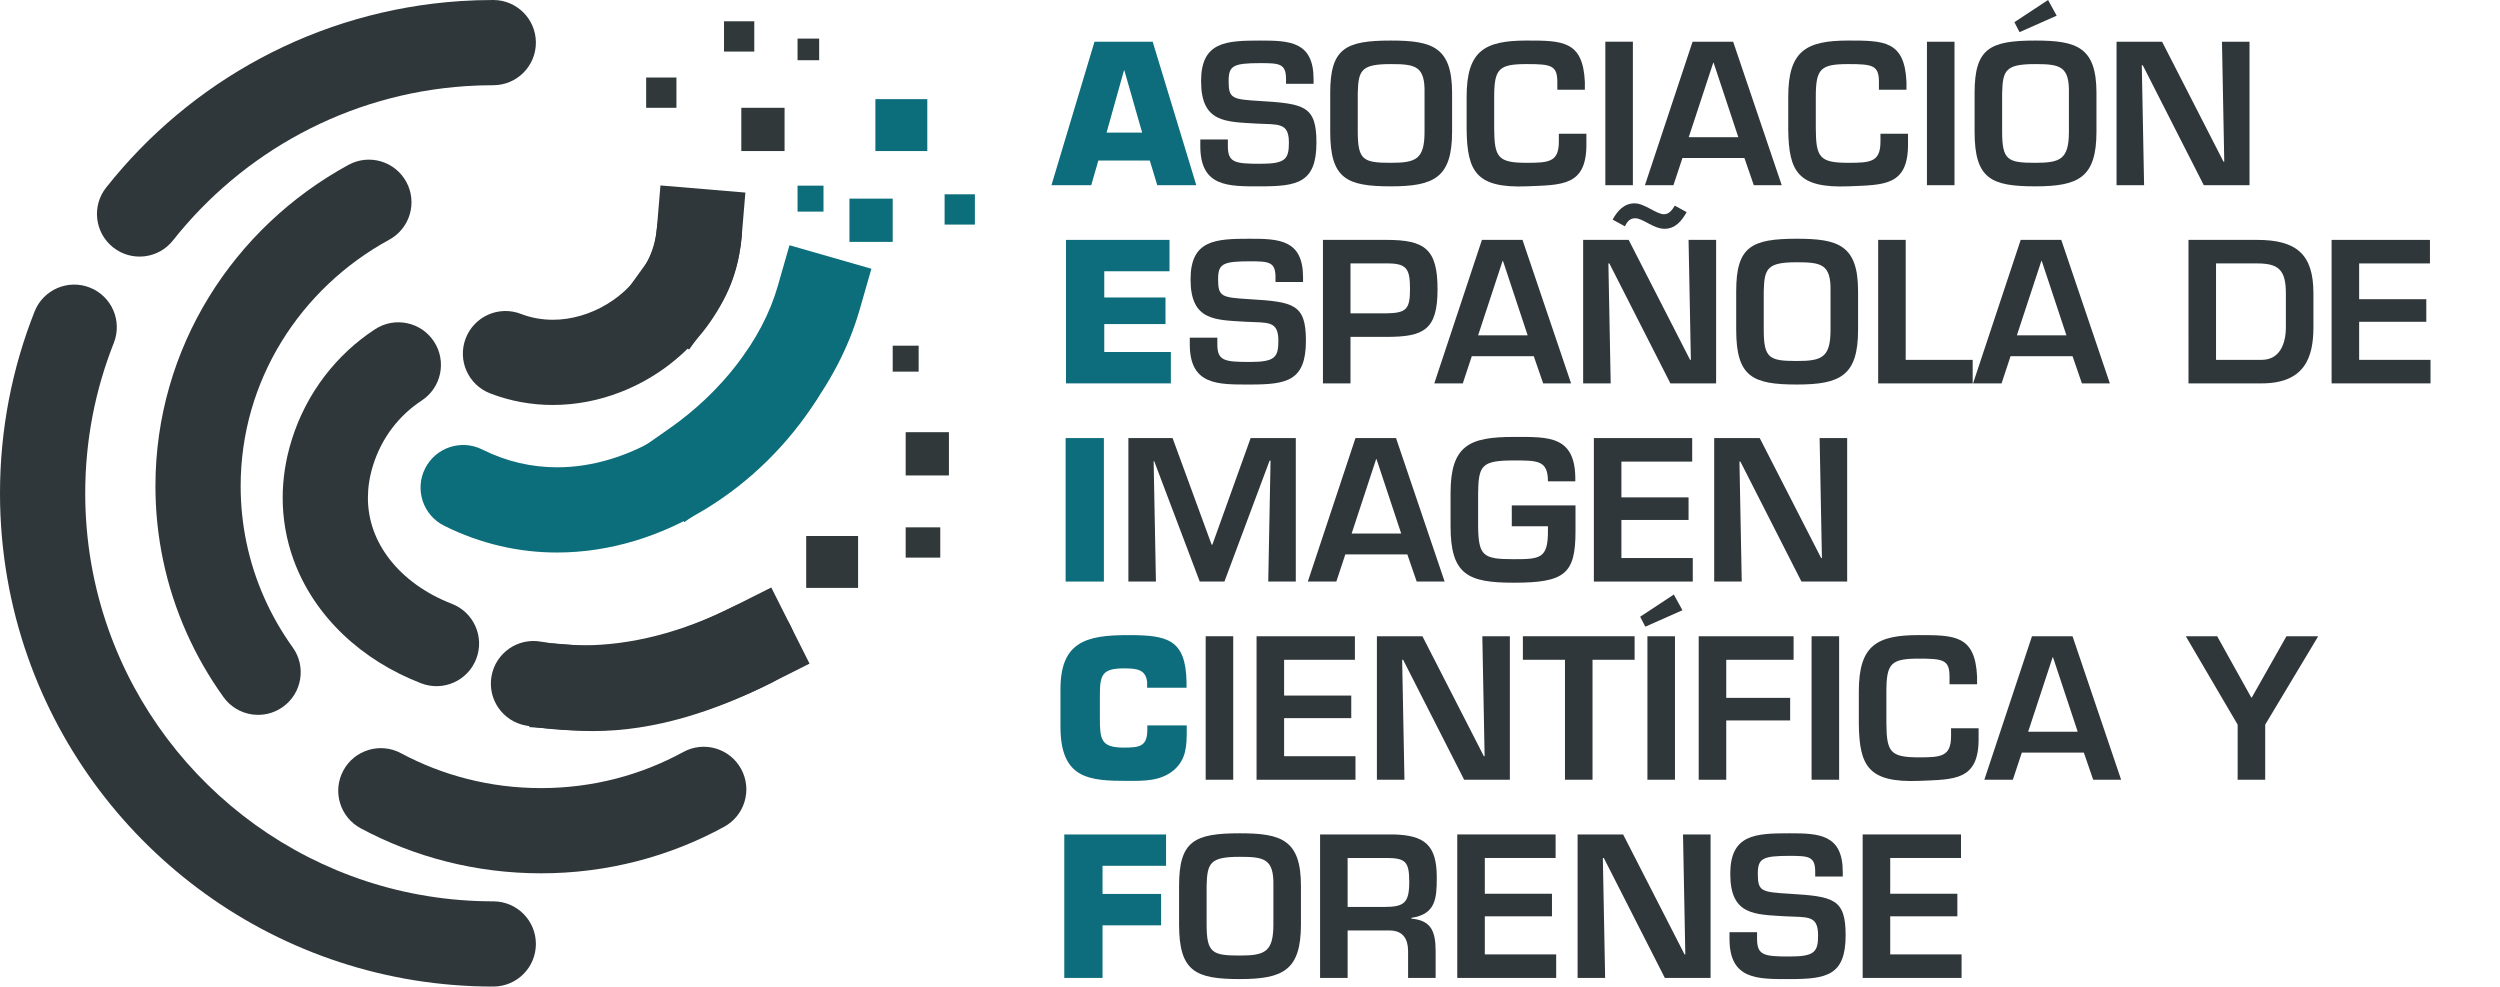 <svg xmlns="http://www.w3.org/2000/svg" id="Capa_1" viewBox="0 0 578.004 228.095"><defs><style>.cls-1{fill:#0d6d7c;}.cls-2{fill:#0c6d7b;}.cls-3{fill:#30373a;}.cls-4{fill:#30383a;}</style></defs><g><path class="cls-3" d="M104.461,139.595c-6.094-2.344-11.033-5.998-14.335-10.239-1.656-2.123-2.914-4.388-3.765-6.759-.849-2.374-1.298-4.854-1.3-7.493,.001-2.354,.36-4.841,1.185-7.498,2.022-6.487,6.102-11.622,11.247-14.996,4.553-2.979,5.829-9.085,2.849-13.638-2.979-4.553-9.085-5.829-13.638-2.849-8.861,5.791-15.875,14.697-19.272,25.63-1.391,4.467-2.076,8.962-2.075,13.351-.002,4.921,.861,9.698,2.456,14.142,2.392,6.674,6.405,12.575,11.484,17.422,5.085,4.851,11.239,8.677,18.08,11.314,5.077,1.956,10.779-.574,12.735-5.651,1.956-5.077-.574-10.779-5.651-12.735h0Z"></path><path class="cls-2" d="M179.812,66.173c-1.782,6.231-5.076,12.422-9.423,18.057-4.338,5.636-9.715,10.698-15.428,14.699l-8.067,5.655,11.31,16.134,8.067-5.655c7.316-5.133,14.083-11.49,19.726-18.807,5.634-7.318,10.158-15.614,12.755-24.652l2.716-9.47-18.94-5.432-2.716,9.47h0Z"></path><path class="cls-2" d="M172.185,81.859c-4.848,7.641-11.602,14.308-19.199,18.94-7.605,4.648-15.965,7.248-24.18,7.243-5.802-.008-11.568-1.255-17.32-4.119-4.868-2.43-10.785-.454-13.215,4.414-2.43,4.868-.454,10.785,4.414,13.215,8.485,4.244,17.422,6.201,26.12,6.193,12.372-.006,24.192-3.864,34.453-10.133,10.27-6.285,19.069-14.993,25.555-25.185,2.918-4.592,1.562-10.681-3.03-13.599-4.592-2.918-10.681-1.562-13.599,3.03h0Z"></path><path class="cls-3" d="M39.998,55.583c8.033-10.16,18.119-18.632,29.613-24.782,11.497-6.15,24.392-9.983,38.124-10.89,2.085-.138,4.189-.207,6.312-.207,5.441,0,9.852-4.411,9.852-9.852S119.488,0,114.047,0c-2.555,0-5.093,.084-7.61,.25-16.578,1.092-32.223,5.739-46.123,13.178-13.902,7.439-26.07,17.663-35.773,29.934-3.375,4.268-2.651,10.464,1.617,13.839,4.268,3.375,10.464,2.651,13.839-1.617h0Z"></path><path class="cls-3" d="M114.047,208.391c-20.57-.004-39.518-6.553-55.022-17.697-15.497-11.145-27.481-26.884-33.95-45.183-3.477-9.834-5.37-20.407-5.371-31.463,.001-12.304,2.346-24.012,6.609-34.765,2.006-5.058-.468-10.784-5.526-12.79-5.058-2.006-10.784,.468-12.79,5.526C2.835,85.03-.001,99.231,0,114.048c-.001,13.312,2.288,26.13,6.498,38.033,7.84,22.161,22.305,41.146,41.021,54.61,18.709,13.464,41.737,21.409,66.528,21.405,5.441,0,9.852-4.411,9.852-9.852s-4.411-9.852-9.852-9.852h0Z"></path><path class="cls-3" d="M67.677,149.68c-5.142-7.165-8.828-15.348-10.681-24.176-.887-4.231-1.355-8.614-1.355-13.117,.004-12.238,3.44-23.615,9.453-33.41,6.013-9.788,14.623-17.955,24.908-23.561,4.777-2.604,6.539-8.588,3.934-13.366-2.604-4.777-8.588-6.539-13.366-3.934-13.28,7.241-24.419,17.784-32.263,30.544-7.844,12.753-12.374,27.763-12.37,43.727-0,5.868,.61,11.614,1.775,17.163,2.43,11.584,7.27,22.305,13.959,31.621,3.173,4.42,9.329,5.431,13.749,2.258,4.42-3.173,5.431-9.329,2.258-13.749h0Z"></path><path class="cls-3" d="M157.978,173.864c-9.715,5.311-20.901,8.345-32.892,8.347-11.78-.002-22.786-2.931-32.381-8.07-4.796-2.57-10.767-.766-13.337,4.03-2.57,4.796-.766,10.767,4.03,13.337,12.382,6.638,26.621,10.409,41.688,10.406,15.335,.002,29.812-3.904,42.348-10.764,4.774-2.611,6.526-8.598,3.915-13.371-2.611-4.774-8.598-6.526-13.371-3.915h0Z"></path><path class="cls-3" d="M151.868,52.833c-.25,2.882-1.095,5.587-2.451,8.104-2.025,3.768-5.253,7.085-9.105,9.397-3.849,2.321-8.254,3.601-12.497,3.594-2.524-.002-4.999-.436-7.404-1.361-5.077-1.957-10.779,.572-12.736,5.648-1.957,5.077,.572,10.779,5.649,12.737,4.75,1.833,9.676,2.682,14.492,2.68,5.416-.001,10.695-1.06,15.598-2.956,7.353-2.852,13.902-7.569,18.91-13.737,4.997-6.156,8.443-13.867,9.177-22.414,.467-5.421-3.549-10.194-8.97-10.661-5.421-.467-10.194,3.549-10.661,8.97h0Z"></path><path class="cls-3" d="M151.875,52.691c-.155,1.851-.451,3.454-.898,4.846-.451,1.397-1.033,2.591-1.883,3.775l-5.761,7.992,15.984,11.522,5.761-7.992c2.14-2.963,3.66-6.143,4.663-9.285,1.008-3.147,1.519-6.248,1.768-9.209l.825-9.817-19.635-1.649-.825,9.817h0Z"></path><path class="cls-3" d="M169.518,140.25c-11.799,5.933-23.689,8.951-34.643,8.945-3.361,0-6.639-.281-9.819-.844-5.358-.948-10.47,2.627-11.418,7.984-.948,5.358,2.627,10.47,7.984,11.418,4.361,.772,8.792,1.145,13.252,1.145,14.557-.006,29.369-3.95,43.49-11.043,4.862-2.443,6.822-8.365,4.379-13.227-2.443-4.862-8.365-6.822-13.226-4.379h0Z"></path><path class="cls-3" d="M169.518,140.25c-5.688,2.86-11.282,5.147-16.701,6.698-5.422,1.554-10.656,2.375-15.715,2.375-1.145,0-2.283-.042-3.414-.127l-9.824-.74-1.48,19.648,9.824,.74c1.635,.123,3.267,.183,4.894,.183,7.197-0,14.268-1.167,21.144-3.138,6.879-1.973,13.577-4.747,20.119-8.034l8.803-4.424-8.847-17.606-8.803,4.424h0Z"></path><path class="cls-3" d="M148.399,163.55l.049-.082c-1.012,.581-2.025,1.162-3.038,1.743l.105-.011c.958-.1,1.784-.326,2.488-1.031,.61-.61,1.07-1.611,1.03-2.488-.078-1.743-1.558-3.723-3.519-3.519-1.365,.142-2.46,.616-3.192,1.836-.949,1.579-.403,3.934,1.262,4.814,1.704,.9,3.801,.423,4.814-1.262Z"></path><rect class="cls-4" x="186.393" y="123.923" width="12" height="12"></rect><rect class="cls-4" x="209.393" y="121.923" width="8" height="7"></rect><rect class="cls-4" x="209.393" y="99.923" width="10" height="10"></rect><rect class="cls-4" x="206.393" y="79.923" width="6" height="6"></rect><rect class="cls-4" x="171.393" y="24.923" width="10" height="10"></rect><rect class="cls-4" x="149.393" y="17.923" width="7" height="7"></rect><rect class="cls-4" x="167.393" y="4.923" width="7" height="7"></rect><rect class="cls-4" x="184.393" y="8.923" width="5" height="5"></rect><rect class="cls-2" x="184.393" y="42.923" width="6" height="6"></rect><rect class="cls-2" x="196.393" y="45.923" width="10" height="10"></rect><rect class="cls-2" x="218.393" y="44.923" width="7" height="7"></rect><rect class="cls-2" x="202.393" y="22.923" width="12" height="12"></rect></g><g><path class="cls-1" d="M253.937,37.111l-1.637,5.707h-9.201l9.953-33.176h13.448l10.085,33.176h-9.024l-1.725-5.707h-11.899Zm6.016-20.834h-.088l-4.025,14.377h8.227l-4.114-14.377Z"></path><path class="cls-3" d="M283.884,32.246v1.548c0,3.804,1.637,4.07,7.52,4.07,5.795,0,6.591-1.062,6.591-4.91,0-4.733-2.522-4.114-7.476-4.379-7.166-.442-12.828-.177-12.828-9.82,0-9.112,5.75-9.378,13.713-9.378,6.768,0,12.297,.221,12.297,8.935v1.062h-6.37v-1.062c0-3.583-1.46-3.716-5.928-3.716-6.326,0-7.343,.62-7.343,4.158,0,4.07,.841,4.202,7.299,4.601,10.219,.619,13.005,1.15,13.005,9.599,0,9.334-4.423,10.13-12.961,10.13-7.343,0-13.89,.221-13.89-9.29v-1.548h6.37Z"></path><path class="cls-3" d="M335.726,21.497v8.935c0,10.616-4.114,12.651-14.156,12.651-10.262,0-14.023-1.77-14.023-12.651v-8.935c0-10.307,3.495-12.121,14.023-12.121,9.555,0,14.156,1.46,14.156,12.121Zm-21.808,0v8.935c0,6.591,1.283,7.21,7.652,7.21,5.795,0,7.786-.796,7.786-7.21v-8.935c.133-6.237-2.123-6.68-7.786-6.68-6.856,0-7.52,1.415-7.652,6.68Z"></path><path class="cls-3" d="M360.054,20.745v-1.814c0-3.848-1.504-4.114-7.078-4.114-6.414,0-7.519,1.062-7.519,7.564v7.343c.044,6.635,.84,7.918,7.519,7.918,5.132,0,7.432-.177,7.432-4.91v-1.814h6.37v2.167c.133,9.998-5.574,9.644-13.802,9.998-11.678,.442-13.757-3.406-13.89-13.094v-7.608c0-10.617,4.114-13.005,13.89-13.005,8.273,0,13.005,.044,13.447,9.555v1.814h-6.369Z"></path><path class="cls-3" d="M377.526,42.818h-6.369V9.642h6.369V42.818Z"></path><path class="cls-3" d="M388.982,36.537l-2.079,6.281h-6.591l11.015-33.176h9.378l11.235,33.176h-6.458l-2.168-6.281h-14.332Zm7.211-22.029h-.089l-5.662,17.207h11.457l-5.706-17.207Z"></path><path class="cls-3" d="M434.412,20.745v-1.814c0-3.848-1.504-4.114-7.078-4.114-6.414,0-7.519,1.062-7.519,7.564v7.343c.044,6.635,.84,7.918,7.519,7.918,5.132,0,7.432-.177,7.432-4.91v-1.814h6.37v2.167c.133,9.998-5.574,9.644-13.802,9.998-11.678,.442-13.757-3.406-13.89-13.094v-7.608c0-10.617,4.114-13.005,13.89-13.005,8.273,0,13.005,.044,13.447,9.555v1.814h-6.369Z"></path><path class="cls-3" d="M451.884,42.818h-6.369V9.642h6.369V42.818Z"></path><path class="cls-3" d="M484.706,21.497v8.935c0,10.616-4.114,12.651-14.155,12.651-10.263,0-14.023-1.77-14.023-12.651v-8.935c0-10.307,3.494-12.121,14.023-12.121,9.555,0,14.155,1.46,14.155,12.121Zm-21.809,0v8.935c0,6.591,1.283,7.21,7.653,7.21,5.795,0,7.785-.796,7.785-7.21v-8.935c.133-6.237-2.123-6.68-7.785-6.68-6.856,0-7.521,1.415-7.653,6.68Zm12.607-17.871l-8.582,3.804-1.194-2.3L473.514-.002l1.99,3.627Z"></path><path class="cls-3" d="M513.722,9.642h6.37V42.818h-10.572l-14.111-27.735h-.221l.53,27.735h-6.369V9.642h10.527l14.2,27.735h.177l-.531-27.735Z"></path><path class="cls-1" d="M255.309,68.776h14.155v6.149h-14.155v6.458h15.394v7.254h-24.241V55.462h23.931v7.254h-15.084v6.06Z"></path><path class="cls-3" d="M281.451,78.066v1.548c0,3.804,1.637,4.07,7.52,4.07,5.795,0,6.591-1.062,6.591-4.91,0-4.733-2.522-4.114-7.476-4.379-7.166-.442-12.828-.177-12.828-9.82,0-9.112,5.75-9.378,13.713-9.378,6.768,0,12.297,.221,12.297,8.935v1.062h-6.37v-1.062c0-3.583-1.46-3.716-5.928-3.716-6.326,0-7.343,.62-7.343,4.158,0,4.07,.841,4.202,7.299,4.601,10.219,.619,13.005,1.15,13.005,9.599,0,9.334-4.423,10.13-12.961,10.13-7.343,0-13.89,.221-13.89-9.29v-1.548h6.37Z"></path><path class="cls-3" d="M305.867,55.462h14.686c8.892,0,11.81,2.123,11.81,11.413,0,9.378-3.141,11.015-11.81,11.015h-8.316v10.749h-6.37V55.462Zm14.686,16.986c4.557-.088,5.441-.929,5.441-5.574,0-4.689-.664-6.016-5.441-5.972h-8.316v11.545h8.316Z"></path><path class="cls-3" d="M340.281,82.357l-2.079,6.281h-6.591l11.015-33.176h9.378l11.235,33.176h-6.458l-2.168-6.281h-14.332Zm7.211-22.029h-.089l-5.662,17.207h11.457l-5.706-17.207Z"></path><path class="cls-3" d="M390.399,55.462h6.37v33.176h-10.572l-14.111-27.735h-.221l.53,27.735h-6.369V55.462h10.527l14.2,27.735h.177l-.531-27.735Zm-.442-6.414c-1.15,2.035-2.609,3.848-5.131,3.848-2.565,0-4.954-2.433-6.769-2.433-1.282,0-1.857,.84-2.389,1.858l-2.831-1.548c1.106-1.991,2.61-3.76,5.087-3.76,2.345,0,4.999,2.522,6.812,2.522,1.15,0,1.946-1.062,2.478-1.991l2.742,1.504Z"></path><path class="cls-3" d="M429.591,67.317v8.935c0,10.616-4.114,12.651-14.155,12.651-10.263,0-14.023-1.77-14.023-12.651v-8.935c0-10.307,3.494-12.121,14.023-12.121,9.555,0,14.155,1.46,14.155,12.121Zm-21.809,0v8.935c0,6.591,1.283,7.21,7.653,7.21,5.795,0,7.785-.796,7.785-7.21v-8.935c.133-6.237-2.123-6.68-7.785-6.68-6.856,0-7.521,1.415-7.653,6.68Z"></path><path class="cls-3" d="M440.604,83.197h15.482v5.441h-21.852V55.462h6.369v27.735Z"></path><path class="cls-3" d="M464.844,82.357l-2.079,6.281h-6.591l11.015-33.176h9.378l11.235,33.176h-6.458l-2.168-6.281h-14.332Zm7.211-22.029h-.089l-5.662,17.207h11.457l-5.706-17.207Z"></path><path class="cls-3" d="M505.981,55.462h15.837c9.156,0,13.049,3.317,13.049,12.341v7.83c0,6.901-1.946,13.005-11.987,13.005h-16.898V55.462Zm16.898,27.735c4.291,0,5.618-3.849,5.618-7.564v-7.83c0-5.529-1.815-6.9-6.68-6.9h-9.467v22.294h10.528Z"></path><path class="cls-3" d="M545.438,69.175h15.527v5.22h-15.527v8.803h16.5v5.441h-22.869V55.462h22.736v5.441h-16.367v8.272Z"></path><path class="cls-1" d="M255.22,134.458h-8.847v-33.176h8.847v33.176Z"></path><path class="cls-3" d="M283.088,134.458h-5.706l-10.528-27.824h-.132l.531,27.824h-6.37v-33.176h10.218l9.024,24.639h.177l8.847-24.639h10.44v33.176h-6.37l.531-27.956h-.221l-10.44,27.956Z"></path><path class="cls-3" d="M311.043,128.177l-2.079,6.281h-6.591l11.015-33.176h9.378l11.235,33.176h-6.458l-2.167-6.281h-14.332Zm7.21-22.029h-.088l-5.662,17.207h11.457l-5.707-17.207Z"></path><path class="cls-3" d="M364.257,116.853v6.016c0,9.82-2.478,11.855-14.288,11.855-10.616,0-14.598-1.858-14.598-13.094v-7.608c0-11.059,4.335-13.005,14.598-13.005,8.095,0,14.465-.398,14.244,10.263h-6.326c0-4.866-2.389-4.822-7.918-4.822-7.432,0-8.14,1.15-8.227,7.564v7.608c.088,6.945,1.15,7.653,8.227,7.653,6.061,0,7.918-.133,7.918-6.415v-1.194h-8.36v-4.821h14.73Z"></path><path class="cls-3" d="M374.872,114.995h15.527v5.22h-15.527v8.803h16.5v5.441h-22.869v-33.176h22.736v5.441h-16.367v8.272Z"></path><path class="cls-3" d="M420.699,101.282h6.37v33.176h-10.572l-14.111-27.735h-.221l.53,27.735h-6.369v-33.176h10.527l14.2,27.735h.177l-.531-27.735Z"></path><path class="cls-1" d="M274.374,167.715v.973c0,3.627-.044,6.901-3.052,9.422-3.008,2.477-6.68,2.433-10.528,2.433-9.024,0-15.615-.442-15.615-12.563v-8.582c0-10.97,5.883-12.563,15.615-12.563,9.113,0,13.359,.929,13.536,10.882v1.283h-9.112v-1.283c-.31-2.964-2.389-3.185-5.397-3.185-5.043,0-5.529,1.548-5.529,6.282v5.175c0,4.955,.221,6.856,5.529,6.856,3.672,0,5.441-.265,5.441-4.158v-.973h9.113Z"></path><path class="cls-3" d="M285.123,180.278h-6.37v-33.176h6.37v33.176Z"></path><path class="cls-3" d="M296.888,160.815h15.526v5.22h-15.526v8.803h16.5v5.441h-22.87v-33.176h22.737v5.441h-16.367v8.272Z"></path><path class="cls-3" d="M342.715,147.102h6.37v33.176h-10.572l-14.111-27.735h-.221l.531,27.735h-6.37v-33.176h10.528l14.2,27.735h.177l-.531-27.735Z"></path><path class="cls-3" d="M368.193,180.278h-6.37v-27.735h-9.731v-5.441h25.833v5.441h-9.731v27.735Z"></path><path class="cls-3" d="M388.983,141.086l-8.582,3.804-1.194-2.3,7.786-5.131,1.99,3.627Zm-1.726,39.192h-6.369v-33.176h6.369v33.176Z"></path><path class="cls-3" d="M399.112,161.346h14.774v5.22h-14.774v13.713h-6.37v-33.176h21.94v5.441h-15.57v8.803Z"></path><path class="cls-3" d="M425.209,180.278h-6.369v-33.176h6.369v33.176Z"></path><path class="cls-3" d="M450.732,158.205v-1.814c0-3.848-1.504-4.114-7.078-4.114-6.414,0-7.519,1.062-7.519,7.564v7.343c.044,6.635,.84,7.918,7.519,7.918,5.132,0,7.432-.177,7.432-4.91v-1.814h6.37v2.167c.133,9.998-5.574,9.644-13.802,9.998-11.678,.442-13.757-3.406-13.89-13.094v-7.608c0-10.617,4.114-13.005,13.89-13.005,8.273,0,13.005,.044,13.447,9.555v1.814h-6.369Z"></path><path class="cls-3" d="M467.452,173.997l-2.079,6.281h-6.591l11.015-33.176h9.378l11.235,33.176h-6.458l-2.168-6.281h-14.332Zm7.211-22.029h-.089l-5.662,17.207h11.457l-5.706-17.207Z"></path><path class="cls-3" d="M523.718,167.539v12.74h-6.37v-12.74l-11.987-20.436h7.254l7.874,14.155h.133l8.007-14.155h7.343l-12.253,20.436Z"></path><path class="cls-1" d="M254.91,206.68h13.536v7.254h-13.536v12.165h-8.847v-33.176h23.533v7.254h-14.687v6.503Z"></path><path class="cls-3" d="M300.781,204.778v8.935c0,10.616-4.114,12.651-14.155,12.651-10.262,0-14.023-1.77-14.023-12.651v-8.935c0-10.307,3.495-12.121,14.023-12.121,9.555,0,14.155,1.46,14.155,12.121Zm-21.808,0v8.935c0,6.591,1.283,7.21,7.652,7.21,5.795,0,7.786-.796,7.786-7.21v-8.935c.133-6.237-2.123-6.68-7.786-6.68-6.856,0-7.52,1.416-7.652,6.68Z"></path><path class="cls-3" d="M311.574,215.128v10.971h-6.37v-33.176h16.942c7.254,.177,10.041,2.433,10.041,9.953,0,4.91-.266,8.493-5.884,9.334v.177c4.513,.398,5.618,2.831,5.618,7.519v6.193h-6.37v-6.193c0-2.786-1.15-4.732-4.202-4.777h-9.776Zm8.405-5.44c4.689,0,5.839-.929,5.839-5.795,0-4.689-.84-5.529-5.397-5.529h-8.847v11.324h8.405Z"></path><path class="cls-3" d="M343.29,206.635h15.527v5.22h-15.527v8.803h16.5v5.441h-22.869v-33.176h22.736v5.441h-16.367v8.271Z"></path><path class="cls-3" d="M389.116,192.923h6.37v33.176h-10.572l-14.111-27.735h-.221l.53,27.735h-6.369v-33.176h10.527l14.2,27.735h.177l-.531-27.735Z"></path><path class="cls-3" d="M406.235,215.527v1.548c0,3.805,1.637,4.07,7.519,4.07,5.795,0,6.591-1.062,6.591-4.91,0-4.733-2.522-4.114-7.476-4.38-7.166-.442-12.828-.177-12.828-9.82,0-9.112,5.751-9.377,13.713-9.377,6.768,0,12.298,.221,12.298,8.936v1.062h-6.37v-1.062c0-3.584-1.46-3.716-5.928-3.716-6.325,0-7.343,.62-7.343,4.158,0,4.07,.84,4.203,7.299,4.601,10.218,.62,13.005,1.15,13.005,9.6,0,9.333-4.424,10.13-12.961,10.13-7.343,0-13.89,.221-13.89-9.29v-1.548h6.37Z"></path><path class="cls-3" d="M437.02,206.635h15.527v5.22h-15.527v8.803h16.5v5.441h-22.869v-33.176h22.736v5.441h-16.367v8.271Z"></path></g></svg>